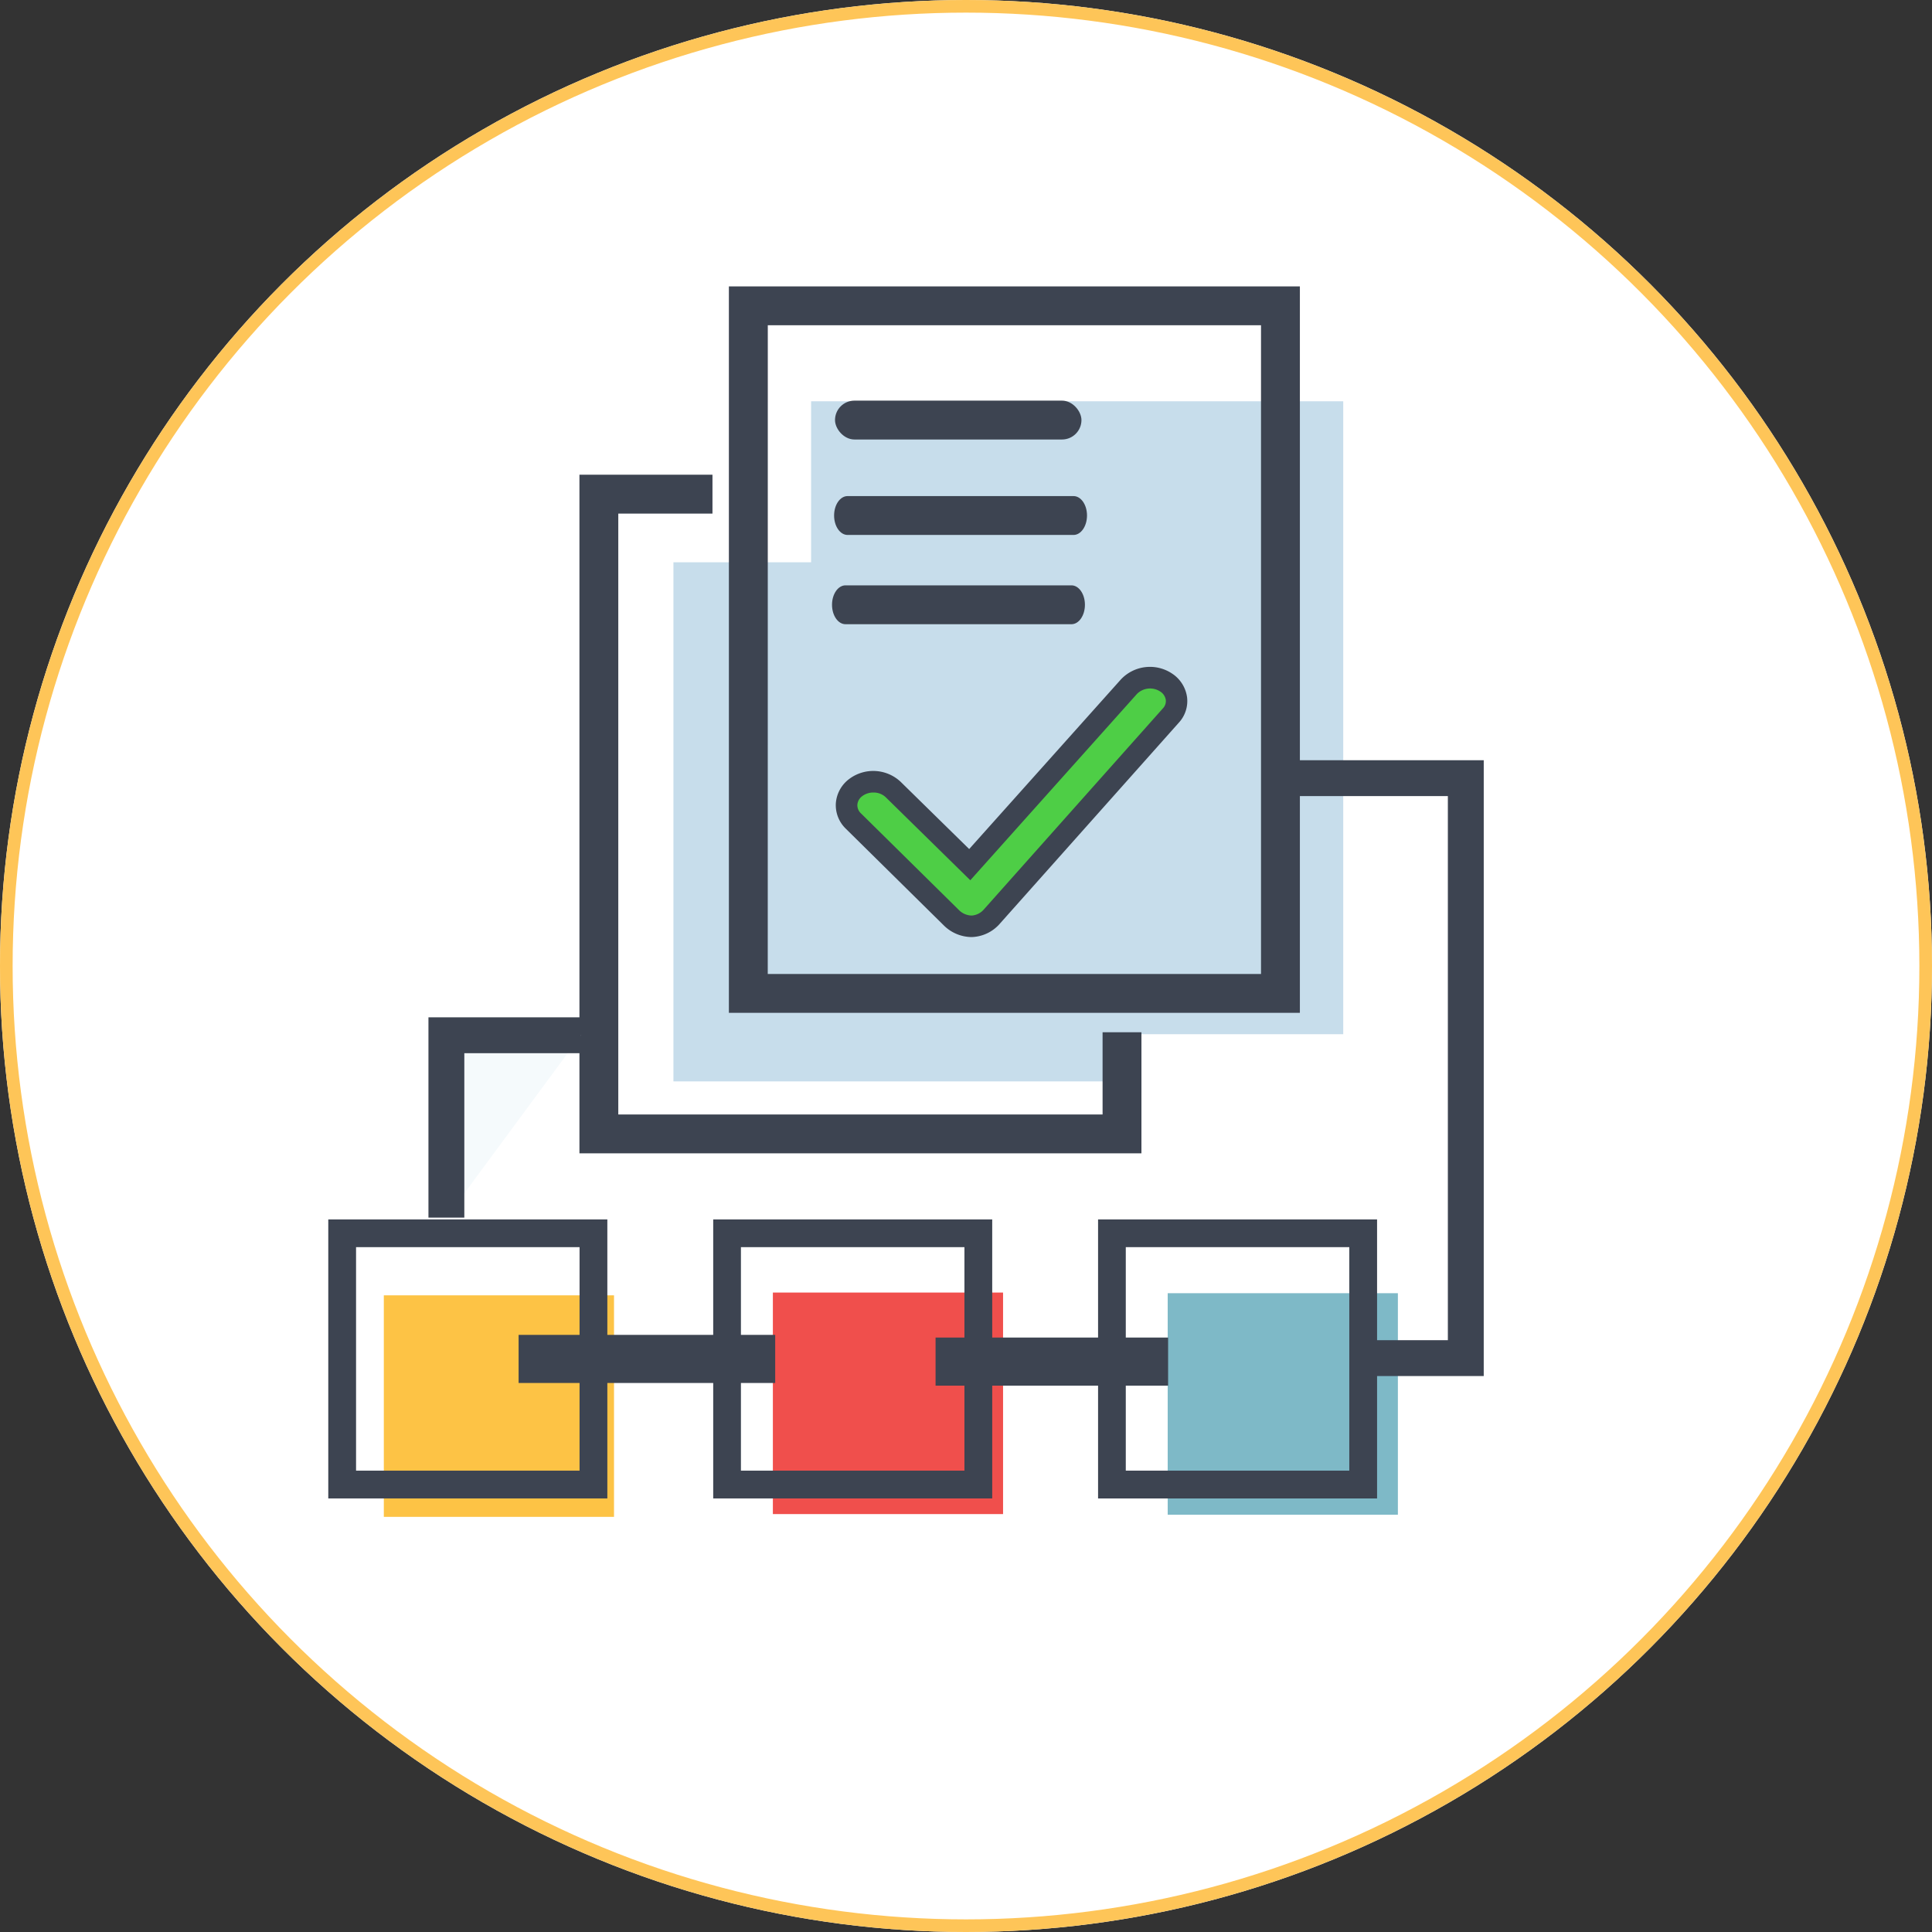 <svg xmlns="http://www.w3.org/2000/svg" width="153" height="153" viewBox="0 0 153 153">
  <rect x="0" y="0" width="153" height="153" fill="#333333" stroke="none"/>
  <g id="Grupo_21284" data-name="Grupo 21284" transform="translate(-477 -2745)">
    <g id="Elipse_1117" data-name="Elipse 1117" transform="translate(477 2745)" fill="#fff" stroke="#fec558" stroke-width="1">
      <circle cx="76.5" cy="76.5" r="76.5" stroke="none"/>
      <circle cx="76.5" cy="76.5" r="76" fill="none"/>
    </g>
    <g id="Grupo_19891" data-name="Grupo 19891" transform="translate(-4901.32 1229.69)">
      <g id="Grupo_19889" data-name="Grupo 19889" transform="translate(5404.321 1537.99)">
        <rect id="Rectángulo_4934" data-name="Rectángulo 4934" width="18.229" height="17.543" transform="translate(4.395 79.901)" fill="#fdc345"/>
        <rect id="Rectángulo_4935" data-name="Rectángulo 4935" width="18.229" height="17.543" transform="translate(66.472 79.732)" fill="#7eb9c7"/>
        <rect id="Rectángulo_4936" data-name="Rectángulo 4936" width="18.229" height="17.543" transform="translate(35.205 79.681)" fill="#f04f4c"/>
        <g id="Grupo_19885" data-name="Grupo 19885" transform="translate(19.884)">
          <g id="Grupo_19884" data-name="Grupo 19884">
            <path id="Trazado_50968" data-name="Trazado 50968" d="M5528.8,1637.515v41.11h35.613v-41.11Z" transform="translate(-5521.354 -1615.667)" fill="#c7ddeb"/>
            <path id="Trazado_50969" data-name="Trazado 50969" d="M5578.476,1579.433v50.123h42.141v-50.123Z" transform="translate(-5560.128 -1570.335)" fill="#c7ddeb"/>
            <path id="Trazado_50970" data-name="Trazado 50970" d="M5539.406,1659.672H5494.9v-53.741h10.535v3.078h-7.458v47.586h38.352v-6.511h3.078Z" transform="translate(-5494.898 -1591.016)" fill="#3d4451"/>
            <path id="Trazado_50971" data-name="Trazado 50971" d="M5594.037,1595.519h-45.219V1537.99h45.219Zm-42.141-3.078h39.063v-51.373H5551.9Z" transform="translate(-5536.981 -1537.99)" fill="#3d4451"/>
          </g>
          <rect id="Rectángulo_4937" data-name="Rectángulo 4937" width="19.516" height="3.078" rx="1.539" transform="translate(20.242 9.047)" fill="#3d4451"/>
          <path id="Trazado_50972" data-name="Trazado 50972" d="M5605.734,1616.712H5587.84c-.589,0-1.067-.689-1.067-1.539h0c0-.85.478-1.539,1.067-1.539h17.895c.589,0,1.067.689,1.067,1.539h0C5606.8,1616.023,5606.323,1616.712,5605.734,1616.712Z" transform="translate(-5566.604 -1597.028)" fill="#3d4451"/>
          <path id="Trazado_50973" data-name="Trazado 50973" d="M5604.986,1648.911h-17.894c-.589,0-1.067-.689-1.067-1.539h0c0-.85.478-1.539,1.067-1.539h17.894c.589,0,1.067.689,1.067,1.539h0C5606.053,1648.222,5605.575,1648.911,5604.986,1648.911Z" transform="translate(-5566.02 -1622.158)" fill="#3d4451"/>
        </g>
        <g id="Grupo_19888" data-name="Grupo 19888" transform="translate(0 37.524)">
          <g id="Grupo_19886" data-name="Grupo 19886" transform="translate(0 36.366)">
            <path id="Trazado_50974" data-name="Trazado 50974" d="M5704.1,1896.671h-22.095v-22.095H5704.1Zm-19.9-2.2h17.7v-17.7h-17.7Z" transform="translate(-5621.047 -1874.576)" fill="#3d4451"/>
            <path id="Trazado_50975" data-name="Trazado 50975" d="M5565.259,1896.671h-22.095v-22.095h22.095Zm-19.9-2.2h17.7v-17.7h-17.7Z" transform="translate(-5512.684 -1874.576)" fill="#3d4451"/>
            <path id="Trazado_50976" data-name="Trazado 50976" d="M5426.416,1896.671h-22.1v-22.095h22.1Zm-19.9-2.2h17.7v-17.7h-17.7Z" transform="translate(-5404.32 -1874.576)" fill="#3d4451"/>
            <rect id="Rectángulo_4938" data-name="Rectángulo 4938" width="18.415" height="3.81" transform="translate(48.089 9.354)" fill="#3d4451"/>
            <rect id="Rectángulo_4939" data-name="Rectángulo 4939" width="20.32" height="3.81" transform="translate(15.069 9.142)" fill="#3d4451"/>
          </g>
          <g id="Grupo_19887" data-name="Grupo 19887" transform="translate(7.929 20.36)">
            <path id="Trazado_50977" data-name="Trazado 50977" d="M5446.909,1822.577v-14.441h10.653" transform="translate(-5445.488 -1806.715)" fill="#f5fafc"/>
            <path id="Trazado_50978" data-name="Trazado 50978" d="M5443.279,1817.527h-2.841v-15.862h12.074v2.841h-9.233Z" transform="translate(-5440.438 -1801.665)" fill="#3d4451"/>
          </g>
          <path id="Trazado_50979" data-name="Trazado 50979" d="M5763.888,1757.689h-8.523v-2.841h5.682v-43.087h-13.258v-2.841h16.1Z" transform="translate(-5672.388 -1708.92)" fill="#3d4451"/>
        </g>
      </g>
      <g id="Grupo_19890" data-name="Grupo 19890" transform="translate(5444.507 1568.125)">
        <path id="Trazado_50980" data-name="Trazado 50980" d="M5601.122,1698.849a2.326,2.326,0,0,1-1.577-.7l-7.747-7.645a1.715,1.715,0,0,1,.171-2.632,2.328,2.328,0,0,1,2.982.14l6.066,5.952,12.605-14.092a2.32,2.32,0,0,1,2.967-.318,1.7,1.7,0,0,1,.359,2.6l-14.164,15.908a2.229,2.229,0,0,1-1.6.786Z" transform="translate(-5590.41 -1678.309)" fill="#4ece46"/>
        <path id="Trazado_50981" data-name="Trazado 50981" d="M5598.158,1696.656h-.066a3.162,3.162,0,0,1-2.174-.939l-7.749-7.647a2.591,2.591,0,0,1-.786-1.988,2.643,2.643,0,0,1,1.031-1.923,3.168,3.168,0,0,1,4.1.2l5.43,5.327,12.01-13.427a3.157,3.157,0,0,1,4.084-.452,2.672,2.672,0,0,1,1.162,1.866,2.519,2.519,0,0,1-.649,2l-14.164,15.907A3.081,3.081,0,0,1,5598.158,1696.656Zm-7.8-11.447a1.456,1.456,0,0,0-.892.294.927.927,0,0,0-.377.675.877.877,0,0,0,.279.677l7.749,7.647a1.469,1.469,0,0,0,.979.449h.066a1.4,1.4,0,0,0,.96-.5l14.164-15.907a.83.83,0,0,0,.229-.664.954.954,0,0,0-.435-.664,1.465,1.465,0,0,0-1.847.184l-13.2,14.758-6.7-6.577A1.386,1.386,0,0,0,5590.354,1685.21Z" transform="translate(-5587.379 -1675.263)" fill="#3d4451"/>
      </g>
    </g>
  </g>
</svg>
